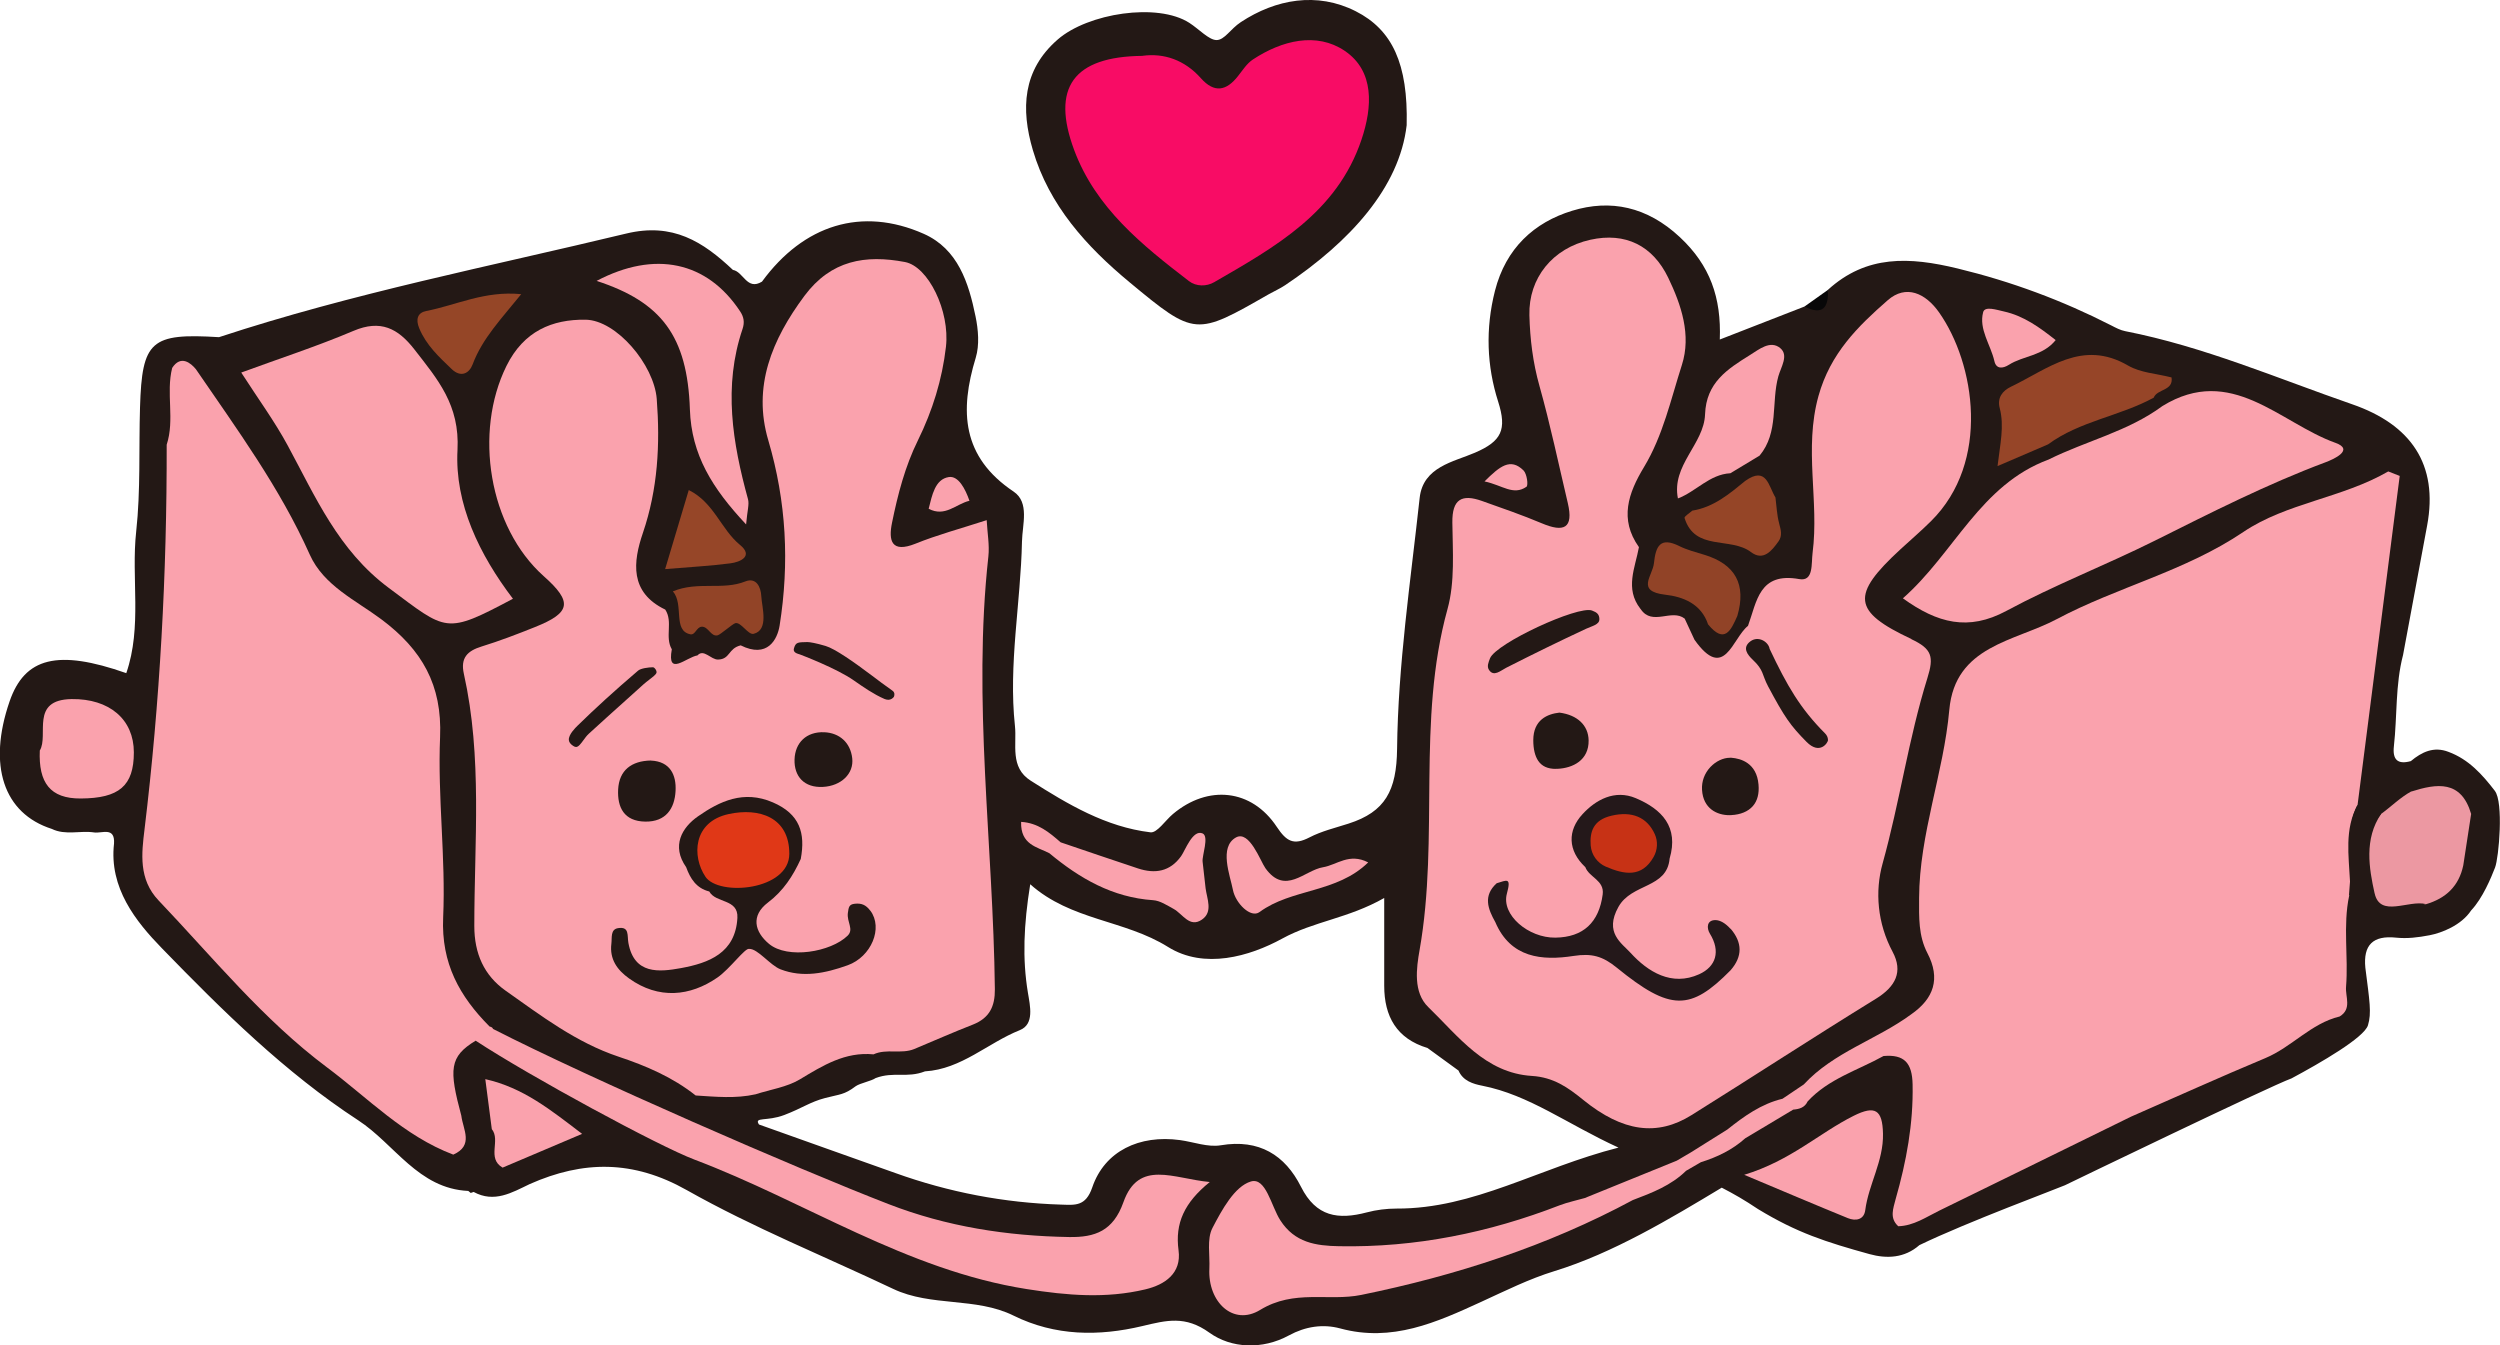 <?xml version="1.0" encoding="UTF-8"?>
<svg id="_レイヤー_2" data-name="レイヤー 2" xmlns="http://www.w3.org/2000/svg" viewBox="0 0 373.17 200.84">
  <defs>
    <style>
      .cls-1 {
        fill: #24181a;
      }

      .cls-1, .cls-2, .cls-3, .cls-4, .cls-5, .cls-6, .cls-7, .cls-8, .cls-9, .cls-10, .cls-11, .cls-12, .cls-13, .cls-14 {
        stroke-width: 0px;
      }

      .cls-2 {
        fill: #954527;
      }

      .cls-3 {
        fill: #231815;
      }

      .cls-4 {
        fill: #e03817;
      }

      .cls-5 {
        fill: #964628;
      }

      .cls-6 {
        fill: #954627;
      }

      .cls-7 {
        fill: #924427;
      }

      .cls-8 {
        fill: #faa2ad;
      }

      .cls-9 {
        fill: #080708;
      }

      .cls-10 {
        fill: #c73215;
      }

      .cls-11 {
        fill: #914327;
      }

      .cls-12 {
        fill: #ec98a2;
      }

      .cls-13 {
        fill: #f80c65;
      }

      .cls-14 {
        fill: #964528;
      }
    </style>
  </defs>
  <g id="design">
    <g>
      <path class="cls-3" d="M372.41,118.06c-1.88-2.45-3.92-4.72-6.93-5.83-2.19-.85-3.97.01-5.62,1.38-1.97.55-2.75-.22-2.53-2.21.51-4.54.2-9.16,1.37-13.64,1.2-6.43,2.39-12.87,3.59-19.3,1.72-9.18-2.45-15.09-11.17-18.11-11.23-3.89-22.16-8.62-33.9-10.92-.72-.14-1.41-.51-2.07-.85-7.32-3.74-14.91-6.56-22.96-8.51-7.15-1.73-13.58-2.06-19.35,3.2-.32,2.02-1.84,2.35-3.5,2.49-4.02,1.57-8.05,3.14-12.63,4.92.24-6.24-1.44-11.07-5.97-15.29-4.89-4.56-10.35-5.68-16.07-3.93-5.66,1.73-9.9,5.59-11.52,11.95-1.44,5.67-1.22,11.24.48,16.55,1.33,4.18.51,5.9-3.46,7.61-3.19,1.38-7.75,2.1-8.26,6.75-1.36,12.47-3.23,24.96-3.37,37.46-.07,6.24-1.76,9.4-7.25,11.16-1.96.63-4.02,1.12-5.83,2.06-2.36,1.22-3.43.6-4.88-1.58-3.75-5.66-10.26-6.31-15.49-1.92-1.14.95-2.37,2.86-3.36,2.74-6.66-.8-12.33-4.18-17.88-7.71-3.15-2-2.05-5.41-2.35-8.16-.99-9.2.86-18.35,1.05-27.54.05-2.52,1.16-5.83-1.25-7.45-7.73-5.18-8.08-12.03-5.65-19.99.57-1.88.38-4.17-.03-6.15-1.03-5.03-2.62-10.07-7.74-12.34-9.25-4.09-17.93-1.35-24.14,7.14-2.24,1.38-2.77-1.48-4.34-1.75-4.47-4.22-8.98-7.1-15.91-5.43-20.34,4.9-40.89,8.91-60.8,15.47-10.17-.63-11.49.52-11.79,10.46-.19,6.18.1,12.41-.57,18.53-.77,7,.91,14.22-1.48,21.16-10.24-3.6-15.16-2.34-17.42,4.22-3.29,9.55-.91,16.72,6.3,19.03,2.05,1,4.24.21,6.33.53,1.15.17,3.12-.9,2.96,1.66-.76,6.62,3.27,11.64,7.14,15.62,9.04,9.31,18.39,18.56,29.3,25.68,5.44,3.55,8.97,10.21,16.44,10.55l.36.3.44-.15s0,0,0,0c3.08,1.68,5.71.1,8.38-1.18,7.96-3.52,15.41-3.62,23.44.91,9.89,5.58,20.51,9.86,30.8,14.74,5.69,2.7,12.32,1.2,17.95,3.98,6.25,3.09,12.76,3.11,19.24,1.57,3.62-.86,6.41-1.61,10.02.99,3.24,2.33,7.87,2.58,11.87.4,2.46-1.34,5.09-1.73,7.64-1.04,7.74,2.11,14.38-.9,21.09-3.98,3.58-1.64,7.14-3.42,10.89-4.57,8.7-2.67,17.29-7.83,24.98-12.46,1.89.98,3.34,1.81,5.42,3.2,5.82,3.54,10.11,4.91,16.64,6.72,2.57.71,5.23.6,7.44-1.34,7.06-3.42,20.93-8.56,21.73-8.94.8-.39,30.6-14.79,33.82-15.95,4.33-2.32,10.85-6.09,11.41-7.93.56-1.83.24-3.62-.39-8.59-.33-3.39,1.13-4.85,4.58-4.49,1.66.17,3.25-.02,5.02-.36,1.77-.34,4.72-1.47,6.19-3.7,1.73-1.83,3-4.93,3.57-6.4s1.3-9.78-.04-11.46ZM71.85,153.52c-5.74,2.99-6.52,5.23-4.34,12.61,1.03,2.03,1.17,4.04.37,6.03-.05-.17-.13-.34-.25-.51-14.91-10.48-29.13-21.68-40.79-35.92-3.17-3.87-4.42-7.67-3.77-12.34,2.66-18.95,3.34-38,3.26-57.11-.02-3.23-.22-6.45.12-9.69.21-1.25,1.19-1.03,2-1.14.27,1.42.92,2.67,1.77,3.82,5.37,7.26,10.21,14.83,14.02,23.03,1.21,2.6,3.2,4.57,5.42,6.37,3.5,2.82,7.16,5.46,10.37,8.65,2.52,2.51,3.82,5.4,3.91,9.01.28,11.05,1.58,22.07,1.15,33.15-.22,5.62,2.25,10.1,6.61,13.61.5.27,1.06.28,1.52.55-.48.1-.93-.17-1.38-.13ZM176.14,170.18c-6.05-.83-11.26,1.63-13.1,7.06-.98,2.88-2.59,2.63-4.63,2.57-8.51-.26-16.77-1.84-24.78-4.72-5.82-2.09-14.52-5.14-20.34-7.24-.77-1.19,1.14-.41,3.79-1.42,2.65-1.01,3.83-1.94,6.08-2.53s2.83-.45,4.58-1.77c.67-.46,2.3-.75,2.97-1.21,2.71-1.01,4.66.05,7.36-1,5.45-.33,9.37-4.24,14.15-6.15,2.21-.88,1.54-3.61,1.21-5.62-.83-5.05-.63-10.06.35-16.16,6.1,5.44,14.06,5.29,20.57,9.36,5.41,3.38,12.17,1.42,17.05-1.25,4.75-2.6,9.84-3,15.22-6.06,0,5.02,0,9.06,0,13.1,0,4.59,1.86,7.9,6.46,9.29h0c1.54,1.12,3.08,2.24,4.63,3.37h0c.66,1.55,2.2,2,3.53,2.26,7.03,1.38,12.65,5.71,20.35,9.24-11.93,3.04-21.59,9.15-33.13,9.1-1.48,0-3.01.19-4.44.57-4.25,1.12-7.56.68-9.82-3.82-2.38-4.74-6.26-7.16-11.96-6.2-1.93.33-4.05-.49-6.09-.77ZM366.44,128.64c.02,2.72-1.11,4.58-3.88,5.24-.46.15-.93.29-1.38.46-3.01.88-5.86.46-8.54-1.11-.9-.12-1.7.09-2.35.75-.35.51-.61,1.08-.74,1.68.12,5.38.31,15.53-.18,15.4-1.56-.21-2.99.3-4.19,1.16-5.62,4.03-11.95,6.55-18.31,9.14-3.03,1.24-6.81,1.72-8.64,5.13-.04-.06-.08-.13-.12-.19-1.77-.56-3.44-.04-4.83.89-9.06,6.1-19.65,9.17-28.98,14.81-.2.09-.53.17-.53.18.17.73-.43.37-.39-.38.08-1.48.84-2.76,1.28-4.12,2.08-4.94,2.67-10.1,2.23-15.41-.25-3.05-1.21-5.54-4.86-5.73-4.81.9-8.89,3.1-12.27,6.63-.91.49-1.8,1.01-2.67,1.58-2.43,1.26-4.66,2.83-6.95,4.3-1.99,1.47-4.33,2.3-6.47,3.5-.8.63-1.83.86-2.65,1.47-2.65,1.74-5.5,3.09-8.39,4.35-11.72,5.57-24.01,9.59-36.48,13.1-1.45.41-2.98.73-4.45.43-4.55-.93-8.76-.52-13.1,1.5-3.81,1.78-6.1.03-6.51-4.16-.26-2.66.06-5.21,1.73-7.49,1.73-2.38,3.41-3.78,5.35-.28,2.62,4.73,6.86,5.52,11.88,5.84,12.56.79,24.06-2.97,35.52-7.23,4.61-1.72,9.33-3.18,13.6-5.71.83-.66,1.78-1.07,2.72-1.53,1.83-1.32,3.83-2.34,5.8-3.41,2.44-1.74,5.08-3.13,7.74-4.48,1.24-.92,2.58-1.69,3.88-2.52,4.81-4.43,11.15-6.47,16.29-10.39,3.19-2.51,3.96-5.66,2.77-9.52-2.06-6.65-1.7-13.33.25-19.94,1.07-3.61,1.79-7.24,1.98-11.02.38-7.61,3.78-12.76,11.28-15.75,9.02-3.61,18.42-6.7,26.71-11.7,7.19-4.34,15.09-6.55,22.53-10.02,2.62-1.22,3.9-.26,3.96,2.56.03,1.5.31,3.1-.17,4.48-4.3,12.59-1.8,26.11-5.33,38.79-.04,1.43.02,2.85.59,4.2.26.5.65.84,1.17,1.05,1.75-.16,1.99-2.01,3.16-2.82.35-.31.71-.61,1.04-.94,1.01-.94,2.08-1.8,3.37-2.32.44-.17.88-.33,1.31-.5,2.73-.16,6.13-1.53,6.22,3.3.09,2.31-.76,4.48-.97,6.75Z"/>
      <path class="cls-3" d="M209.97,18.69c-1.08,9.3-8.45,17.38-18.14,23.88-.78.52-1.65.9-2.46,1.36-10.86,6.21-10.97,6.33-20.78-1.81-6.41-5.32-11.99-11.45-14.42-19.72-1.8-6.12-1.55-11.93,3.71-16.5,4.51-3.93,14.91-5.55,19.66-2.48,1.43.92,2.9,2.54,4.03,2.56,1.21.02,2.08-1.65,3.65-2.68,5.18-3.41,11.35-4.56,17.15-1.62,5.46,2.77,7.82,7.86,7.6,17.01Z"/>
      <path class="cls-3" d="M326.3,167.9s-.03.01-.04.02c-.02.02-.05.04-.07.06l.11-.08Z"/>
      <path class="cls-9" d="M272.85,43.27c.12,2.63-.76,3.86-3.5,2.49,1.17-.83,2.33-1.66,3.5-2.49Z"/>
      <path class="cls-8" d="M103.84,163.52c-3.43-2.73-7.44-4.44-11.5-5.79-6.35-2.12-11.53-6.09-16.85-9.84-3.25-2.29-4.69-5.57-4.69-9.67,0-12.56,1.22-25.19-1.56-37.64-.53-2.37.51-3.42,2.65-4.08,2.69-.83,5.32-1.84,7.94-2.89,5.41-2.16,5.67-3.75,1.34-7.6-8.21-7.32-10.47-21.48-5.57-31.39,2.57-5.2,6.83-6.97,11.81-6.9,4.62.07,10.22,6.74,10.62,11.82.52,6.78.17,13.45-2.07,20.02-1.47,4.32-2.01,8.86,3.34,11.43,1.2,1.83-.1,4.08.98,5.93-.76,4.16,2.18,1.17,3.83.91.94-1.04,2.01.66,3.09.62,1.81-.06,1.48-1.66,3.36-2.12,4,2,5.48-.9,5.81-2.94,1.48-9.35,1.02-18.49-1.69-27.67-2.37-8.01.54-15.02,5.39-21.55,3.97-5.34,9.11-6.18,15.01-5.06,3.49.66,6.73,7.32,6.12,12.65-.56,4.88-2.01,9.55-4.18,13.96-1.93,3.91-3.01,8.09-3.87,12.31-.55,2.67-.1,4.57,3.51,3.12,3.26-1.32,6.69-2.23,10.62-3.51.1,1.94.44,3.72.25,5.44-2.38,21.57.73,43.06.97,64.58.03,2.56-.81,4.3-3.26,5.27-2.95,1.15-5.84,2.43-8.76,3.65-1.96.81-4.15-.1-6.09.8-4.23-.41-7.55,1.66-10.99,3.73-1.95,1.17-4.39,1.51-6.61,2.23-2.96.67-5.95.37-8.93.18Z"/>
      <path class="cls-8" d="M76.56,89.38c-10.14,5.37-9.78,4.89-18.55-1.64-7.52-5.61-10.91-13.57-15.08-21.27-1.95-3.6-4.39-6.93-6.92-10.86,5.75-2.11,11.35-3.93,16.75-6.22,4.04-1.72,6.64-.39,9.09,2.76,3.46,4.46,6.8,8.27,6.44,15.03-.43,8.02,3.27,15.61,8.27,22.19Z"/>
      <path class="cls-8" d="M180.6,176.44c-5.47-.5-10.62-3.43-12.91,3.01-1.52,4.28-4.21,5.27-8.12,5.2-9.26-.16-18.23-1.54-26.95-4.92-13.67-5.29-44.45-18.69-59.04-26.15-.02-.16-.19-.28-.51-.36-4.47-4.5-7.23-9.42-6.92-16.28.4-8.94-.84-17.96-.46-26.91.33-7.79-2.71-13.05-8.72-17.55-3.83-2.87-8.65-5.05-10.73-9.69-4.46-9.99-10.88-18.73-17-27.68-.75-.91-2.25-2.18-3.54-.19-.95,3.77.41,7.71-.82,11.46.04,19.21-1,38.35-3.31,57.44-.43,3.54-.92,7.42,2.11,10.6,8.13,8.54,15.61,17.79,25.11,24.89,6.12,4.57,11.51,10.26,18.87,13.04,3.1-1.38,1.45-3.74,1.2-5.81-1.86-6.93-1.8-8.81,2.14-11.2,8.06,5.3,27.32,15.74,32.68,17.76,16.58,6.27,31.56,16.48,49.59,19.32,6.08.96,11.82,1.44,17.7.04,2.94-.7,5.41-2.41,4.95-5.82-.55-4.05.86-7.13,4.67-10.21Z"/>
      <path class="cls-8" d="M89.05,41.93c8.7-4.58,16.49-2.92,21.43,4.55.55.83.69,1.63.36,2.62-2.9,8.56-1.5,16.99.81,25.4.22.79-.11,1.74-.28,3.78-5.07-5.41-8.16-10.39-8.39-17.16-.37-10.97-4.27-16.04-13.92-19.19Z"/>
      <path class="cls-12" d="M368.86,121.51c-.39,2.55-.78,5.1-1.17,7.65-.64,3.1-2.6,4.94-5.57,5.81h0c-2.95.47-6.59,2.19-8.34-1.23-2.1-4.1-1.66-8.54,1.65-12.26l-.04.04c1.54-1.12,2.89-2.49,4.57-3.41l-.06.05c3.86-1.22,7.47-1.76,8.97,3.35Z"/>
      <path class="cls-8" d="M260.36,175.36c6.97-2.13,11.19-6.24,16.34-8.81,3.21-1.6,4.29-.9,4.37,2.67.09,4.09-2.14,7.53-2.65,11.43-.19,1.43-1.43,1.65-2.59,1.18-4.76-1.94-9.5-3.96-15.48-6.47Z"/>
      <path class="cls-11" d="M254.96,93.2c-1.02-3.08-3.74-4.13-6.4-4.43-4.41-.51-1.88-2.79-1.68-4.7.27-2.55.93-3.98,3.8-2.55,1.15.57,2.44.9,3.68,1.28q7.02,2.11,4.97,9.13c-.95,2.17-1.91,4.27-4.37,1.27Z"/>
      <path class="cls-8" d="M73.41,168.54c-.31-2.34-.61-4.69-.97-7.46,5.71,1.29,9.75,4.6,14.45,8.17-4.31,1.83-8.09,3.43-11.87,5.04-2.4-1.4-.25-4.07-1.61-5.75Z"/>
      <path class="cls-6" d="M77.8,43.91c-2.92,3.63-5.79,6.58-7.25,10.48-.5,1.33-1.73,2.03-3.12.71-1.89-1.81-3.8-3.57-4.85-6.09-.57-1.36-.24-2.34,1.05-2.59,4.46-.86,8.7-3.05,14.17-2.51Z"/>
      <path class="cls-7" d="M100.44,88.27c3.74-1.55,7.42-.12,10.81-1.48,1.63-.65,2.33.83,2.39,2.23.07,1.55,1.18,5.02-1.15,5.59-.82.2-1.89-1.82-2.74-1.59-.42.12-2.2,1.7-2.62,1.81-1.04.26-1.39-1.35-2.4-1.28-.77.06-.95,1.28-1.68,1.13-2.68-.54-.91-4.44-2.61-6.41Z"/>
      <path class="cls-5" d="M99.28,84.96c1.23-4.13,2.34-7.82,3.53-11.81,3.79,1.88,4.81,5.87,7.65,8.19,2.02,1.65.11,2.55-1.45,2.75-2.92.38-5.88.54-9.73.86Z"/>
      <path class="cls-8" d="M204.24,128.72c-4.73,4.62-11.42,3.88-16.23,7.42-1.32.97-3.58-1.32-3.97-3.29-.43-2.19-2.11-6.4.44-7.84,2.02-1.14,3.67,3.56,4.41,4.59,2.95,4.1,5.83.3,8.6-.15,2.07-.34,3.88-2.19,6.74-.72Z"/>
      <path class="cls-8" d="M306.85,50.76c-1.93,2.4-4.83,2.32-6.98,3.69-.93.59-1.9.66-2.17-.54-.56-2.46-2.35-4.75-1.68-7.31.25-.96,2.03-.34,3.09-.11,2.99.66,5.36,2.4,7.74,4.28Z"/>
      <path class="cls-8" d="M138.62,75.94c.51-2,.94-4.4,3-4.73,1.45-.23,2.48,1.79,3.09,3.54-2.03.48-3.64,2.49-6.09,1.19Z"/>
      <path class="cls-2" d="M265.57,78.12c-.34-1.24-.38-2.57-.55-3.86,0,0,0,0,0,0-1.04-1.67-1.31-4.76-4.52-2.47-2.37,1.94-4.71,3.92-7.89,4.43h0c-.41.37-1.23.87-1.16,1.1,1.55,5,6.87,2.77,9.92,5.09,1.83,1.39,3.1-.19,4.11-1.61.59-.83.35-1.71.09-2.66Z"/>
      <path class="cls-8" d="M221.59,71.86c2.28-2.26,3.86-3.57,5.82-1.64.51.5.74,2.23.44,2.44-1.97,1.36-3.57-.23-6.26-.8Z"/>
      <path class="cls-8" d="M179.95,132.53c-.16-1.3-.28-2.61-.44-3.91-.11-.88,1.01-3.79-.01-4.22-1.47-.63-2.59,2.55-3.2,3.4-1.67,2.33-3.91,2.66-6.43,1.83-3.86-1.27-7.7-2.6-11.55-3.9-1.68-1.47-3.38-2.9-5.9-3.05-.1,3.42,2.38,3.73,4.22,4.68h0c4.52,3.76,9.42,6.6,15.48,7.01,1.05.07,2.09.77,3.06,1.3,1.36.74,2.39,2.88,4.24,1.59,1.67-1.16.74-3.08.53-4.71Z"/>
      <path class="cls-8" d="M285.32,95.39c-8.86-4.15-9.03-6.58-1.65-13.39,1.52-1.4,3.09-2.74,4.56-4.2,8.94-8.85,6.58-23.54,1.21-31.17-2.02-2.87-4.93-4.21-7.67-1.81-4.46,3.9-8.56,7.93-10.33,14.29-2.2,7.91.12,15.66-.88,23.42-.21,1.61.18,4.3-1.99,3.91-6.01-1.08-6.32,3.35-7.65,6.98-2.36,1.87-3.51,8.39-7.99,2.07l-1.46-3.15c-1.96-1.53-4.83,1.16-6.56-1.41l-.06-.07c-2.34-3.01-.77-6.11-.21-9.19,0,0,0,0,0,0-2.97-4.18-1.58-8.08.75-11.94,2.85-4.72,4.01-10.11,5.66-15.25,1.43-4.46-.08-8.96-2.04-13.03-2.3-4.77-6.37-6.83-11.63-5.66-5.63,1.25-9.23,5.72-9.09,11.26.09,3.55.52,7.07,1.5,10.55,1.62,5.77,2.85,11.64,4.23,17.48.9,3.81-.6,4.42-3.88,3.03-2.92-1.23-5.93-2.27-8.92-3.33-3-1.07-4.48-.3-4.43,3.23.05,4.31.4,8.83-.72,12.89-4.63,16.73-1.2,34.06-4.17,50.9-.48,2.71-.98,6.32,1.29,8.52,4.49,4.35,8.49,9.85,15.47,10.28,3.22.2,5.36,1.7,7.68,3.59,5.89,4.77,11.03,5.46,16.15,2.26,9.21-5.75,18.31-11.7,27.56-17.39,2.91-1.8,4.04-4.02,2.46-6.98-2.28-4.26-2.66-9.02-1.5-13.18,2.56-9.17,3.87-18.63,6.69-27.69.99-3.17.71-4.35-2.41-5.81Z"/>
      <path class="cls-8" d="M351.91,120.15c2.1-16.37,4.2-32.74,6.29-49.11-.57-.22-1.14-.44-1.71-.67-6.86,3.98-15.19,4.69-21.62,9.03-8.71,5.88-18.82,8.21-27.87,13.02-6.28,3.34-15.17,3.95-16.03,13.53-.85,9.49-4.47,18.5-4.51,28.12-.01,2.85-.11,5.6,1.24,8.2,1.99,3.8.97,6.79-2.44,9.15-5.14,3.78-11.55,5.62-16.01,10.45-1.06.71-2.12,1.42-3.18,2.14-3.17.76-5.74,2.61-8.23,4.59l-5.44,3.41c-.7.41-1.41.83-2.11,1.24-4.58,1.86-9.16,3.72-13.74,5.58,0,0,0,0,0,0-1.25.36-2.53.62-3.74,1.08-10.58,4.1-21.51,6.32-32.9,6.11-3.49-.06-6.65-.52-8.8-3.87-1.37-2.13-2.15-6.47-4.4-5.79-2.43.73-4.33,4.25-5.73,6.94-.86,1.66-.36,4.03-.46,6.08-.25,4.96,3.56,8.61,7.58,6.15,5.11-3.12,10.19-1.24,15.09-2.24,14.1-2.88,27.78-7.29,40.54-14.16,2.86-1.08,5.71-2.17,7.95-4.37h0c.74-.43,1.47-.86,2.21-1.28,2.44-.76,4.7-1.85,6.62-3.57,2.39-1.43,4.78-2.85,7.16-4.28.91-.07,1.72-.3,2.15-1.22,3.11-3.38,7.48-4.64,11.33-6.78,0,0,0,0,0,0,3.1-.27,4.28,1.03,4.34,4.24.12,5.88-.93,11.52-2.53,17.11-.35,1.4-.96,2.83.39,4.06,2.31-.07,4.16-1.37,6.12-2.33,9.55-4.66,19.09-9.35,28.63-14.03,6.68-2.92,13.32-5.93,20.05-8.74,3.95-1.65,6.81-5.18,11.08-6.21,1.87-1.12.84-2.94.96-4.42.37-4.53-.49-9.11.47-13.63l-.07.05c.79-.61.58-2.6.79-3.58.19-5.73-1.28-6.21.5-9.97Z"/>
      <path class="cls-13" d="M170.55,8.33c3.19-.43,6.27.61,8.7,3.34,2.02,2.27,3.81,1.9,5.55-.32.69-.87,1.32-1.88,2.22-2.47,4.32-2.85,9.49-4.13,13.69-1.3,4.48,3.02,4.17,8.37,2.51,13.29-3.66,10.86-12.89,16-21.98,21.25-1.15.67-2.69.67-3.78-.17-7-5.38-13.9-10.91-17.12-19.55-3.46-9.3-.15-13.96,10.2-14.06Z"/>
      <path class="cls-8" d="M5.94,112.03c1.39-2.29-1.52-7.59,4.76-7.68,5.61-.07,9.28,3.01,9.28,7.96,0,5-2.21,6.85-7.93,6.88-4.56.03-6.32-2.35-6.11-7.17Z"/>
      <path class="cls-3" d="M97.17,113.53c2.87.13,3.8,2.15,3.67,4.54-.14,2.62-1.44,4.61-4.51,4.57-3.19-.04-4.2-2.14-4.06-4.81.15-2.85,1.98-4.26,4.9-4.31Z"/>
      <path class="cls-3" d="M127.21,113.18c.27,2.33-1.68,4.14-4.37,4.28-2.8.15-4.32-1.57-4.24-4.1.08-2.5,1.77-4.17,4.44-4.06,2.28.1,3.9,1.55,4.17,3.87Z"/>
      <path class="cls-3" d="M129.91,135.94c-.68-.91-1.36-1.14-2.31-1.04-.87.09-.92.51-1.04,1.37-.18,1.38.94,2.44-.04,3.4-2.51,2.45-8.96,3.53-11.73,1.22-2.17-1.81-2.74-4.21-.16-6.17,2.3-1.74,3.75-3.98,4.9-6.51.71-3.85-.13-6.7-4.17-8.44-4.37-1.89-7.95-.16-11.18,2.09-2.39,1.67-3.99,4.41-1.76,7.58.08.04.16.09.24.14-.08-.05-.16-.1-.24-.14.62,1.71,1.52,3.15,3.45,3.63.97,1.78,4.35,1.06,4.2,3.93-.28,5.27-4.28,6.75-8.43,7.51-3.25.59-6.98.98-7.84-3.76-.2-1.09.19-2.48-1.53-2.21-1.18.18-.9,1.43-1.01,2.31-.29,2.32.86,3.93,2.64,5.2,4.42,3.17,9.13,2.67,13.18-.13,1.86-1.28,4.14-4.46,4.74-4.28,1.28-.06,3.13,2.45,4.69,3.05,3.3,1.28,6.63.61,10.03-.61,3.52-1.27,5.31-5.56,3.38-8.14ZM106.15,130.14c.7-2.5-.37-5.86,3.41-6.88,2.94-.79,5.09.19,6.65,2.72.21.35.52.61.86.84-.02,0-.04,0-.06.01-2.84,3.69-7.02,2.96-10.86,3.3Z"/>
      <path class="cls-3" d="M272.87,110.45c0,.4-1.22,2.3-3.21.29-2.44-2.47-3.3-3.72-5.74-8.29-.94-1.77-.61-2.38-2.26-3.94-.82-.77-1.66-1.83-.38-2.78,1.19-.88,2.7.07,2.87,1.13,2.59,5.47,4.54,8.87,8.28,12.62.23.23.43.57.43.97Z"/>
      <path class="cls-3" d="M238.73,92.47c0,.77-1.13.99-1.99,1.39-4.01,1.87-7.98,3.82-11.92,5.82-.83.42-1.86,1.41-2.57.3-.33-.51-.07-1.11.16-1.71.88-2.24,13.14-7.91,15.22-7.14.75.28,1.11.57,1.11,1.34Z"/>
      <path class="cls-1" d="M258.3,138.64c-.71-.8-1.53-1.31-2.28-1.3-1.26.02-1.3,1.18-.79,2.02,1.63,2.64.92,4.92-1.59,6.06-4.11,1.87-7.68-.37-10.24-3.18-1.34-1.47-3.97-3.02-1.82-6.87,1.99-3.56,7.24-2.72,7.64-7.21,1.39-4.72-1.15-7.37-5.05-9.02-3.15-1.33-5.99.25-7.96,2.4-2.23,2.42-2.23,5.4.43,7.9.57,1.54,2.87,1.95,2.59,4.07-.55,4.16-2.88,6.4-7.08,6.45-3.98.05-8.09-3.38-7.22-6.57.69-2.51-.02-1.99-1.52-1.55h0c-2.06,1.86-1.32,3.83-.21,5.8h0c2.29,5.37,6.98,5.78,11.69,5.05,2.68-.41,4.31.01,6.44,1.75,8.03,6.54,11.01,6.45,16.99.39,1.81-2.07,1.77-4.14,0-6.21ZM238.24,127.77c3-5.73,3.15-5.78,8.68-2.05-.01,0-.02,0-.03,0-2.44,2.6-5.6,2.06-8.65,2.04Z"/>
      <path class="cls-4" d="M105.29,130.85c-2.01-2.99-1.89-8.18,3.49-9.34,4.54-.98,9.04.46,9.04,5.93s-10.52,6.41-12.53,3.42Z"/>
      <path class="cls-10" d="M239.71,129.37c-1.28-.55-2.16-1.77-2.27-3.16-.15-2.03.36-3.81,3.1-4.45,3.04-.72,5.31.2,6.47,2.76.49,1.08.41,2.35-.17,3.38-1.77,3.14-4.37,2.65-7.13,1.47Z"/>
      <path class="cls-3" d="M232.22,114.77c-1.21,0-2.07-.4-2.62-1.21-.48-.72-.73-1.75-.73-3.07,0-3.05,2.11-3.92,3.9-4.12,2.69.35,4.32,1.9,4.36,4.14.05,2.98-2.37,4.15-4.66,4.25-.08,0-.17,0-.25,0Z"/>
      <path class="cls-3" d="M258.14,121.68c-1.86,0-3.91-.99-4.08-3.77-.08-1.26.36-2.47,1.24-3.41.82-.87,1.91-1.39,2.93-1.39.07,0,.15,0,.22,0,1.39.11,3.77.77,4.04,4,.12,1.36-.17,2.45-.86,3.23-.71.8-1.82,1.26-3.23,1.33-.09,0-.17,0-.26,0Z"/>
      <path class="cls-3" d="M354.45,133.34c-.82-3.7-1.59-8.12.98-11.86-2.36,0-2.34,1.68-2.38,3.32-.36,0-.72,0-1.08,0-.02-1.56-.04-3.11-.06-4.67-1.98,3.66-1.31,7.58-1.13,11.45-.05.7-.11,1.4-.16,2.11.81.05,1.63.1,2.44.14h0c2.55,4.14,5.84,2.38,9.06,1.12-2.62-.66-6.85,2.1-7.67-1.63Z"/>
      <path class="cls-14" d="M324.14,56.34c-2.21-.57-4.63-.69-6.48-1.77-6.85-4-11.98.52-17.5,3.16-1.25.6-2.07,1.65-1.67,3.17.72,2.72.05,5.45-.32,8.67,2.87-1.23,5.2-2.24,7.54-3.24,4.74-3.49,10.71-4.2,15.77-6.97h0c.52-1.33,2.98-1,2.66-3.03Z"/>
      <path class="cls-8" d="M348.57,66.09c-8.27-2.98-15.52-11.8-25.79-5.48-5.14,3.8-11.4,5.2-17,7.99-10.2,3.77-14.07,13.96-21.74,20.71,5.16,3.72,9.77,4.93,15.44,1.88,7.19-3.87,14.86-6.84,22.18-10.49,8.36-4.17,16.68-8.41,25.45-11.69,1.19-.44,4.41-1.87,1.47-2.92Z"/>
      <path class="cls-8" d="M265.75,51.97c-1.5-1.24-3.17.18-4.56,1.04-3.33,2.08-6.51,4.08-6.68,8.84-.16,4.45-5.04,7.58-4.05,12.55h0s0,0,0,0c2.72-1.03,4.7-3.59,7.83-3.76,1.45-.88,2.9-1.76,4.36-2.63h0c2.9-3.48,1.71-7.93,2.8-11.84.4-1.41,1.57-3.14.29-4.2Z"/>
      <path class="cls-3" d="M85.98,111.5c-.13,0-.28-.06-.45-.18-.39-.26-.59-.54-.62-.86-.07-.79.97-1.82,1.31-2.15,2.61-2.56,5.56-5.25,9.03-8.21.4-.34,1.56-.5,2.25-.5.05,0,.21.1.35.3.13.19.18.4.14.53-.09.29-.66.71-1.12,1.06-.27.21-.54.41-.76.61-.94.85-1.88,1.69-2.81,2.53-1.82,1.63-3.64,3.27-5.44,4.92-.28.26-.53.6-.77.93-.36.5-.74,1.02-1.1,1.02Z"/>
      <path class="cls-3" d="M132.56,104.45c-.17,0-.35-.04-.54-.12-1.63-.71-3.15-1.77-4.61-2.79-2.53-1.77-7.78-3.77-8.03-3.86s-1.1-.24-.86-.93c.27-.91.6-.88,1.99-.91.41,0,1.33.17,2.72.58s4.18,2.36,6.85,4.37c1.08.81,1.96,1.49,3.1,2.28.47.3.32.81.24.96-.15.19-.43.43-.85.43Z"/>
    </g>
  </g>
</svg>